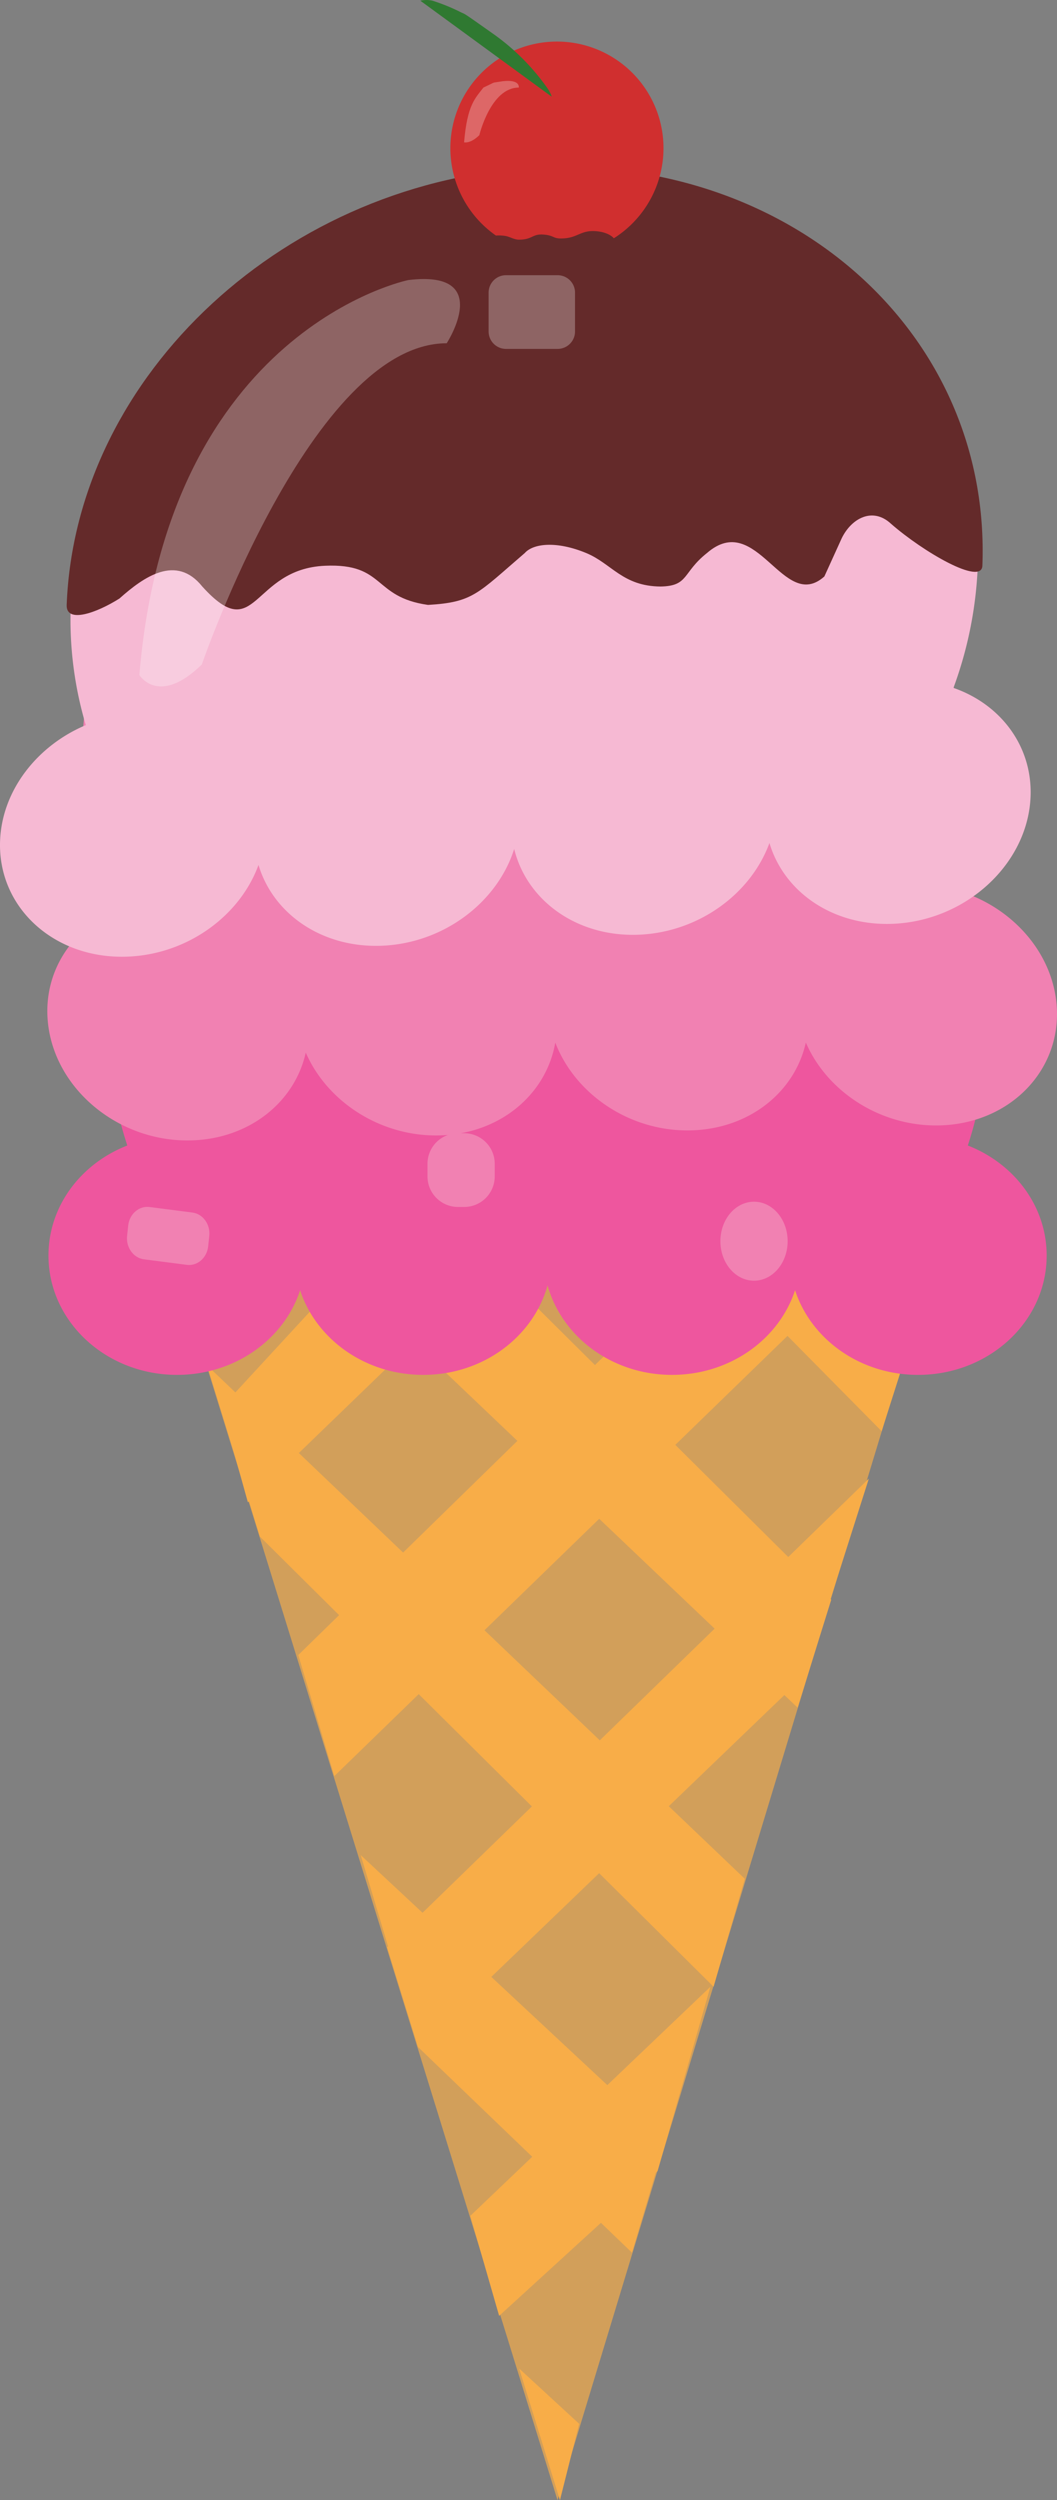 <svg xmlns="http://www.w3.org/2000/svg" xmlns:xlink="http://www.w3.org/1999/xlink" width="364.642" height="862.361" viewBox="0 0 364.642 862.361">
  <rect x="0" y="0" width="364.642" height="862.361" fill="#808080" stroke="none"/>
  <defs>
    <clipPath id="clip-path">
      <path id="Trazado_2" data-name="Trazado 2" d="M53.091,348.574H332.18v457.7H53.091Z"/>
    </clipPath>
    <clipPath id="clip-path-2">
      <path id="Trazado_29" data-name="Trazado 29" d="M50.441,40.16H73.572V69.545H50.441Z"/>
    </clipPath>
    <clipPath id="clip-path-3">
      <path id="Trazado_16" data-name="Trazado 16" d="M50.441,40.16h110.61V180.675H50.441Z"/>
    </clipPath>
    <clipPath id="clip-path-4">
      <path id="Trazado_20" data-name="Trazado 20" d="M124.159,276.665h18.222V293.01H124.159Z"/>
    </clipPath>
    <clipPath id="clip-path-5">
      <path id="Trazado_24" data-name="Trazado 24" d="M170.917,38.835h29.818V64.26H170.917Z"/>
    </clipPath>
  </defs>
  <g id="icecream-2221064" transform="translate(-2.359 56.086)">
    <g id="cone">
      <g id="Grupo_1" data-name="Grupo 1" opacity="0.68" clip-path="url(#clip-path)">
        <path id="Trazado_1" data-name="Trazado 1" d="M53.09,348.575l141.6,457.7,137.488-453.16Z" fill="#f8ad48"/>
      </g>
      <path id="Trazado_3" data-name="Trazado 3" d="M181.456,760.868l20.7,19.071-6.625,26.335Z" fill="#f8ad48"/>
      <path id="Trazado_4" data-name="Trazado 4" d="M174.555,742.705l54.659-49.947,18.219-63.57L164.617,708.2Z" fill="#f8ad48"/>
      <path id="Trazado_5" data-name="Trazado 5" d="M146.6,650.075,280.7,521.12l21.391-67.2L135.907,615.566Z" fill="#f8ad48"/>
      <path id="Trazado_6" data-name="Trazado 6" d="M117.687,556.538l202.9-197.065-55.487-.909-159.836,156.2Z" fill="#f8ad48"/>
      <path id="Trazado_7" data-name="Trazado 7" d="M152.47,349.483,78.763,429.4l9.11,32.692,111.8-108.068Z" fill="#f8ad48"/>
      <path id="Trazado_8" data-name="Trazado 8" d="M126.8,583.782,231.974,681.86,220.38,720.91l-73.707-70.834Z" fill="#f8ad48"/>
      <path id="Trazado_9" data-name="Trazado 9" d="M73.794,414.869,259.3,591.955l-10.767,37.234L92.014,473.9Z" fill="#f8ad48"/>
      <path id="Trazado_10" data-name="Trazado 10" d="M289.118,495.693l-11.6,37.233L82.9,347.667h57.144Z" fill="#f8ad48"/>
      <path id="Trazado_11" data-name="Trazado 11" d="M220.38,350.391l86.129,87.181L318.1,401.246l-49.69-52.672Z" fill="#f8ad48"/>
    </g>
    <g id="strawberry">
      <g id="Grupo_5" data-name="Grupo 5">
        <path id="Trazado_12" data-name="Trazado 12" d="M336.232,339.024a130.708,130.708,0,0,0,6.559-40.959c0-77.643-67.835-140.593-151.539-140.593S39.725,220.422,39.725,298.065a130.734,130.734,0,0,0,6.555,40.959c-15.98,6.221-27.2,20.873-27.2,37.961,0,22.735,19.856,41.156,44.363,41.156,20.005,0,36.932-12.3,42.443-29.191,5.538,16.894,22.438,29.191,42.466,29.191,20.659,0,37.989-13.131,42.9-30.894,4.932,17.763,22.257,30.894,42.912,30.894,20.041,0,36.94-12.3,42.474-29.2,5.511,16.907,22.406,29.2,42.439,29.2,24.5,0,44.359-18.421,44.359-41.156,0-17.088-11.227-31.729-27.2-37.961" fill="#ee569e"/>
        <path id="Trazado_13" data-name="Trazado 13" d="M335.362,251.963a128.474,128.474,0,0,0,2.372-41.44C329.638,132.216,254.548,70.1,170,71.8,85.43,73.5,23.456,138.355,31.53,216.656A138.983,138.983,0,0,0,42.424,257.83c-15.492,6.6-25.309,21.6-23.531,38.834C21.259,319.6,43.237,337.772,68,337.269c20.232-.4,36.034-13.143,39.84-30.3,7.357,16.927,25.711,28.987,45.932,28.579,20.887-.417,37.025-14.011,40.147-32.027,6.827,17.815,25.688,30.716,46.565,30.288,20.257-.4,36.039-13.145,39.873-30.3,7.327,16.932,25.678,28.994,45.91,28.589,24.749-.5,42.883-19.478,40.528-42.4-1.778-17.238-14.637-31.771-31.432-37.731" fill="#f181b2"/>
        <path id="Trazado_14" data-name="Trazado 14" d="M331.28,181.185a136.88,136.88,0,0,0,8.383-42.021c3.02-79.1-64.55-140.241-150.962-136.529S29.817,73.476,26.781,152.585a127.446,127.446,0,0,0,5.18,41.44c-16.742,7.042-28.907,22.467-29.574,39.881-.882,23.165,18.9,41.057,44.2,39.964,20.659-.885,38.593-14.162,44.951-31.621C96.6,259.219,113.561,271,134.23,270.114c21.345-.915,39.739-15.064,45.51-33.378,4.389,17.876,21.762,30.489,43.1,29.576,20.671-.888,38.6-14.169,44.961-31.634,5.043,16.985,22,28.762,42.684,27.874,25.293-1.086,46.505-20.733,47.4-43.9.663-17.413-10.348-31.83-26.61-37.472" fill="#f6b9d3"/>
        <path id="Trazado_40" data-name="Trazado 40" d="M294.15,130.576c3.32-6.846,10.639-10.906,16.989-5.017,11.11,9.719,31.27,21.447,31.539,14.492C345.728,60.436,277.506-1.1,190.262,2.636S29.846,73.937,26.781,153.559c-.246,6.529,10.264,2.809,18.2-2.2,8.356-7.45,19.562-15.4,28.584-4.137,18.859,20.843,16.818-6.068,42.366-7.168,20.858-.891,16.3,10.8,35.5,13.508,15.579-.911,17.029-3.855,33.373-17.886,2.946-3.333,10.994-4.24,21.22,0,8.773,3.638,12.527,11.43,25.643,11.546,9.791-.182,7.448-4.782,15.988-11.546,17.34-15.032,26.31,20.753,40.509,8.073" transform="translate(-1.418 -1)" fill="#642a2a"/>
        <g id="Grupo_8" data-name="Grupo 8">
          <g id="Grupo_6" data-name="Grupo 6" transform="translate(-132.641 -17.342)">
            <path id="Trazado_26" data-name="Trazado 26" d="M36.762,0A36.768,36.768,0,0,1,51.81,70.313c-4.364,2.011-2.3,1.166-14.719,1.423-11.73.136-10.626.675-15.509-1.483A36.768,36.768,0,0,1,36.762,0Z" transform="translate(290.367 -24.408)" fill="#d02f2f"/>
            <path id="Trazado_27" data-name="Trazado 27" d="M47.791,33.086s-.061-.9-1.609-3.14a77.786,77.786,0,0,0-17.813-18c-12.5-8.828-9.639-6.818-12.288-8.164A66.023,66.023,0,0,0,6.719,0,9.471,9.471,0,0,0,2.508,0" transform="translate(277.5 -38.5)" fill="#2f7931"/>
          </g>
          <g id="Grupo_7" data-name="Grupo 7" transform="translate(110.728 -69.87)" opacity="0.27" clip-path="url(#clip-path-2)">
            <path id="Trazado_28" data-name="Trazado 28" d="M62.09,42.253c-1.424.545,1.766-.854-3.691,1.735-2.724,3.593-5.582,5.8-6.667,18.891,0,0,2.14.57,5.258-2.469,0,0,3.912-16.422,13.612-16.422,0,0,.615-2.939-5.621-2.179" transform="translate(0 0.002)" fill="#fefefe"/>
          </g>
        </g>
        <path id="Trazado_30" data-name="Trazado 30" d="M231.249,33.451V24.83L214.108,26.1s-1.557-2.139-6.361-2.46S201.7,25.712,197.3,26.1s-3.389-.956-7.379-1.275-3.821,1.757-8.515,1.757c-1.7,0-2.856-.9-4.6-1.264a14.1,14.1,0,0,0-4.669,0l-9-.494-6.331,8.621Z" fill="#642a2a"/>
        <g id="Grupo_2" data-name="Grupo 2" opacity="0.27" clip-path="url(#clip-path-3)">
          <path id="Trazado_15" data-name="Trazado 15" d="M143.209,40.513S60.344,57.3,50.441,176.754c0,0,6.626,10.9,21.535-3.633,0,0,38.1-110.809,84.486-110.809,0,0,16.566-25.432-13.253-21.8" fill="#fefefe"/>
        </g>
        <path id="Trazado_17" data-name="Trazado 17" d="M274.079,372.032c0,7.524-5.191,13.624-11.6,13.624s-11.6-6.1-11.6-13.624,5.192-13.624,11.6-13.624,11.6,6.1,11.6,13.624" fill="#f181b2"/>
        <path id="Trazado_18" data-name="Trazado 18" d="M95.169,298.462c0,6.019-4.079,10.9-9.111,10.9s-9.112-4.88-9.112-10.9,4.08-10.9,9.112-10.9,9.111,4.879,9.111,10.9" fill="#f181b2"/>
        <g id="Grupo_3" data-name="Grupo 3" opacity="0.4" clip-path="url(#clip-path-4)">
          <path id="Trazado_19" data-name="Trazado 19" d="M142.381,284.838c0,4.514-4.079,8.174-9.111,8.174s-9.111-3.66-9.111-8.174,4.079-8.175,9.111-8.175,9.111,3.66,9.111,8.175" fill="#f181b2"/>
        </g>
        <path id="Trazado_21" data-name="Trazado 21" d="M74.558,370.215l-.387,3.61c-.426,3.968-3.736,6.833-7.355,6.366L52.008,378.28c-3.619-.467-6.232-4.1-5.806-8.065l.387-3.609c.426-3.969,3.736-6.834,7.355-6.367l14.808,1.911c3.62.467,6.232,4.1,5.806,8.065" fill="#f181b2"/>
        <path id="Trazado_22" data-name="Trazado 22" d="M162.527,360.224h-2.19a10.532,10.532,0,0,1-10.5-10.5v-4.43a10.532,10.532,0,0,1,10.5-10.5h2.19a10.533,10.533,0,0,1,10.5,10.5v4.43a10.533,10.533,0,0,1-10.5,10.5" fill="#f181b2"/>
        <g id="Grupo_4" data-name="Grupo 4" opacity="0.27" clip-path="url(#clip-path-5)">
          <path id="Trazado_23" data-name="Trazado 23" d="M194.733,64.262H176.917a6.018,6.018,0,0,1-6-6V44.833a6.018,6.018,0,0,1,6-6h17.816a6.018,6.018,0,0,1,6,6V58.262a6.018,6.018,0,0,1-6,6" fill="#fefefe"/>
        </g>
      </g>
    </g>
  </g>
</svg>
